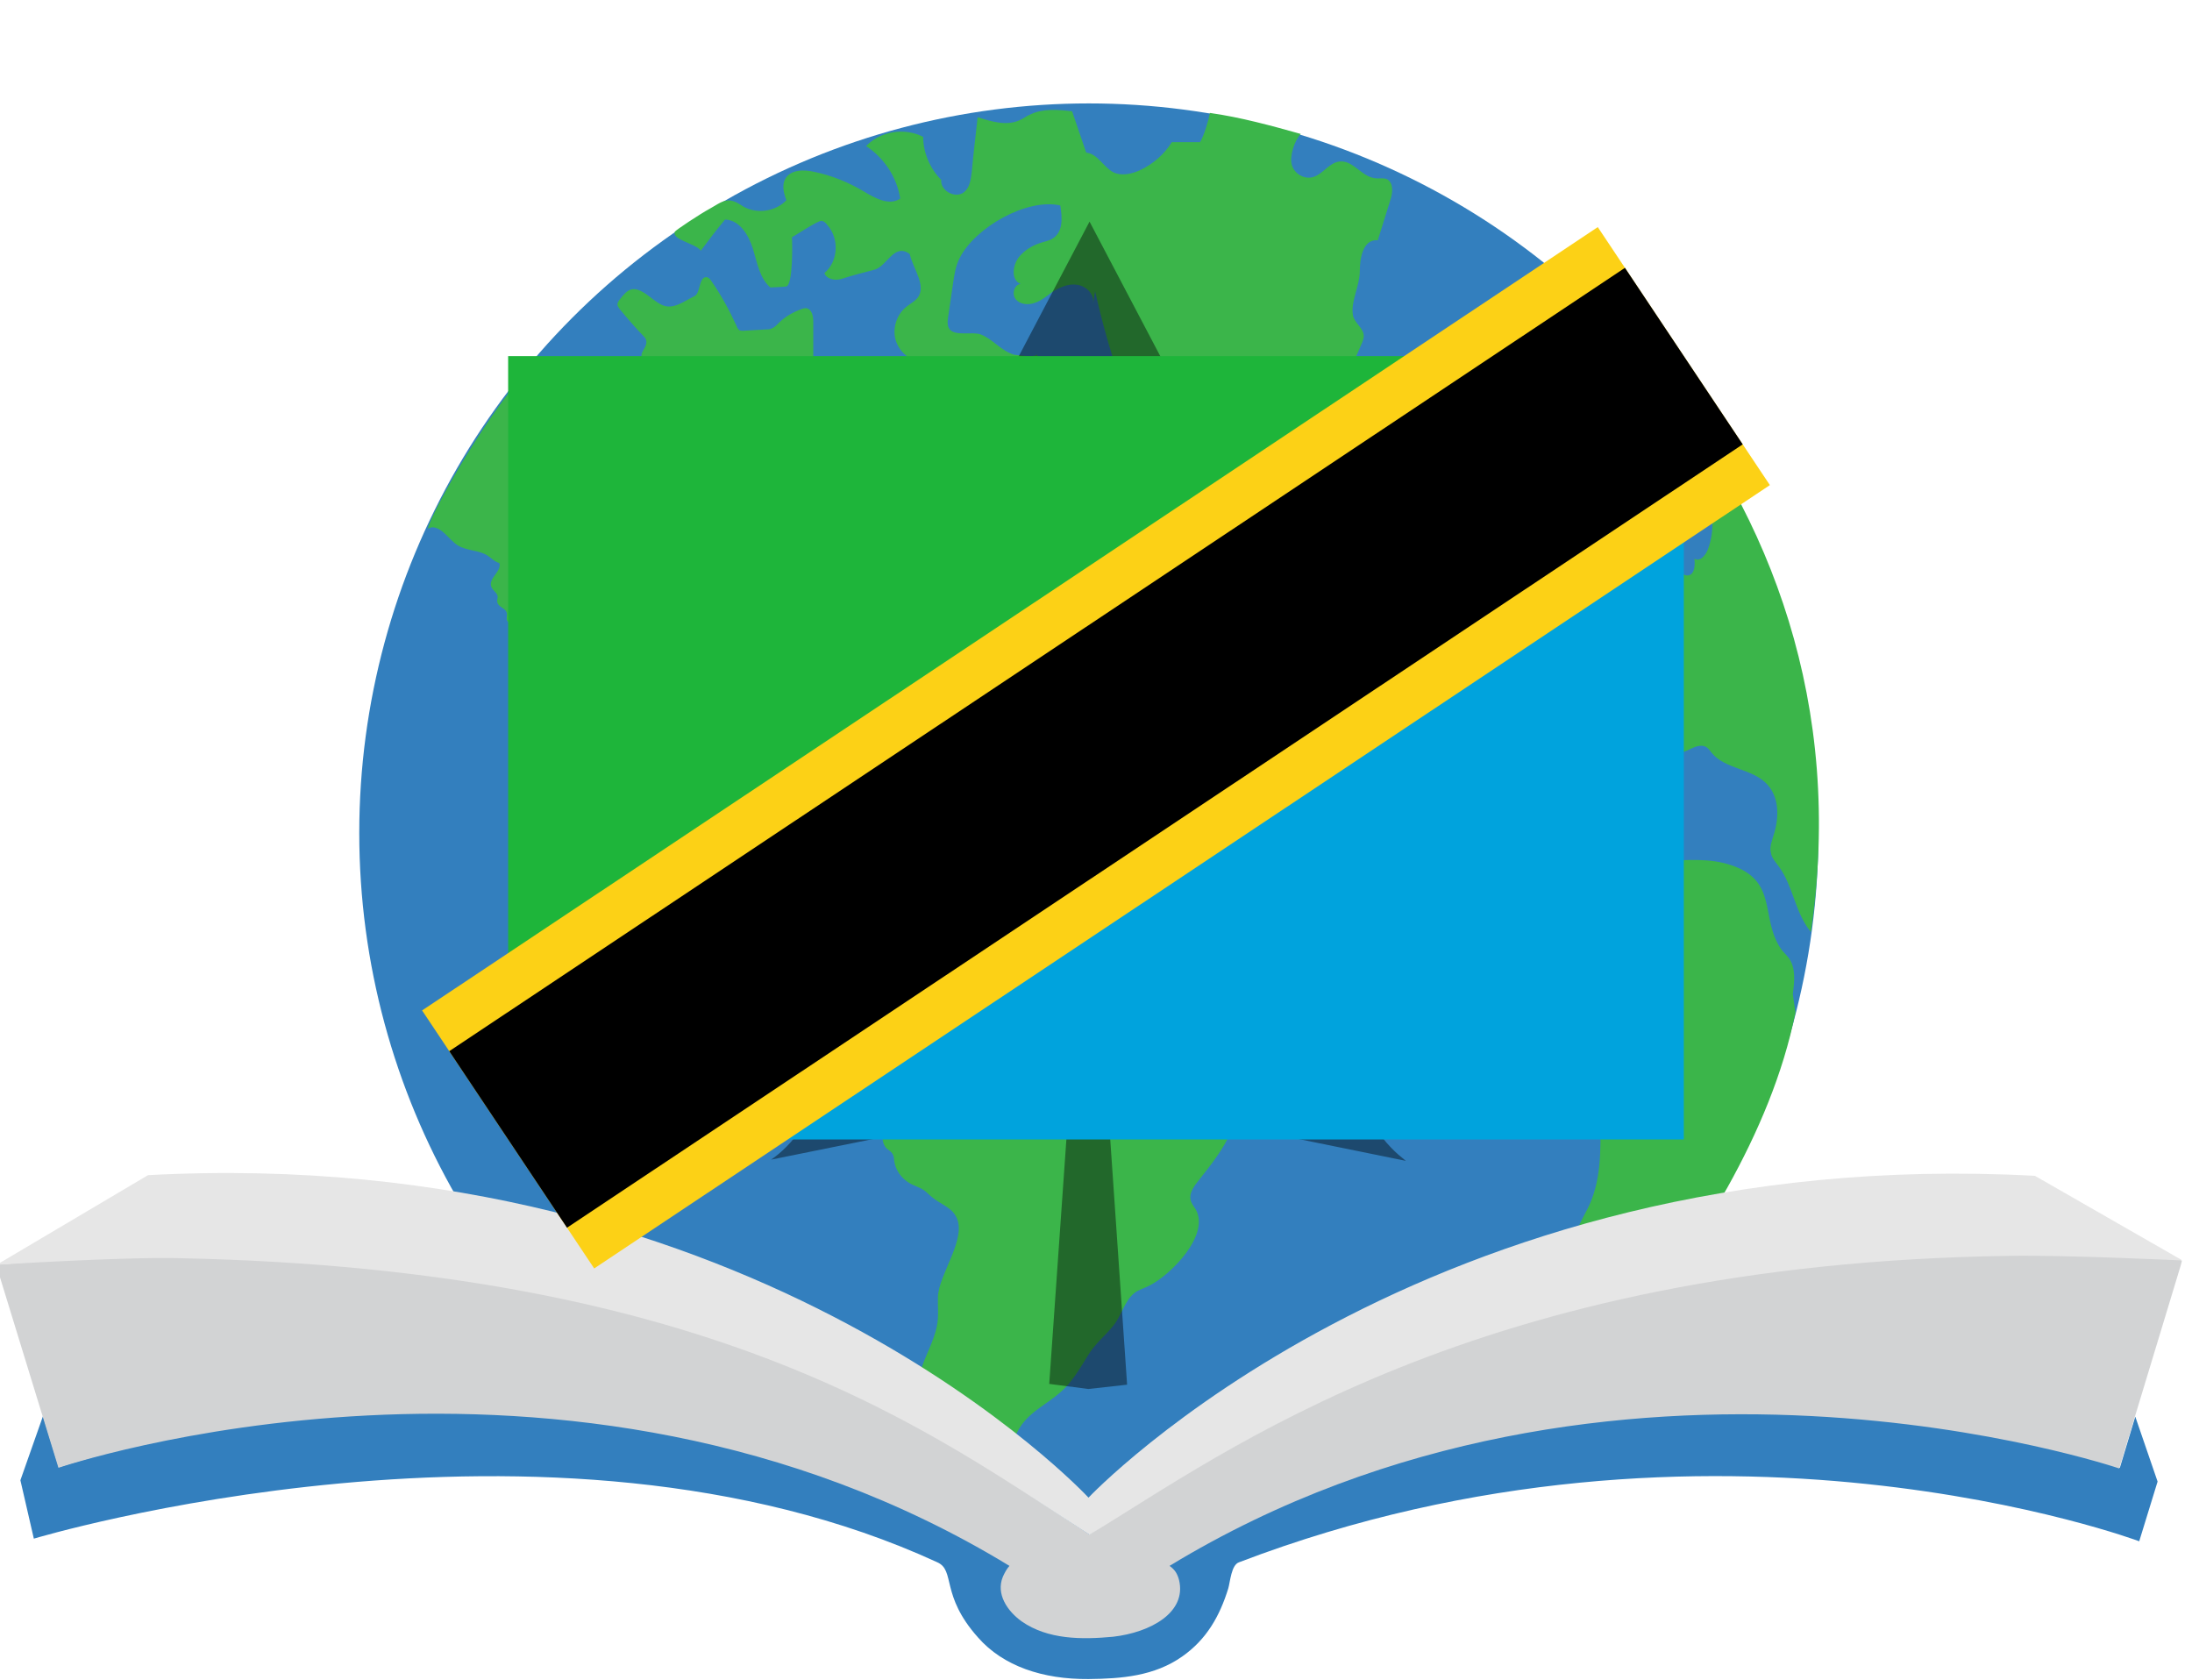 <?xml version="1.0" encoding="UTF-8" standalone="no"?>
<svg
   xmlns:dc="http://purl.org/dc/elements/1.1/"
   xmlns:cc="http://creativecommons.org/ns#"
   xmlns:rdf="http://www.w3.org/1999/02/22-rdf-syntax-ns#"
   xmlns:svg="http://www.w3.org/2000/svg"
   xmlns="http://www.w3.org/2000/svg"
   xmlns:sodipodi="http://sodipodi.sourceforge.net/DTD/sodipodi-0.dtd"
   xmlns:inkscape="http://www.inkscape.org/namespaces/inkscape"
   id="Storybooks_Kenya_Logo"
   viewBox="0 0 666.5 510.719"
   version="1.1"
   inkscape:version="0.48.4 r9939"
   width="100%"
   height="100%"
   sodipodi:docname="sbtz_logo.svg"
   inkscape:export-filename="/home/liam/ref/git_storage/global_storybooks/storybooks-world/site/tanzania/images/favicon_32.png"
   inkscape:export-xdpi="4.3200002"
   inkscape:export-ydpi="4.3200002">
  <sodipodi:namedview
     pagecolor="#ffffff"
     bordercolor="#666666"
     borderopacity="1"
     objecttolerance="10"
     gridtolerance="10"
     guidetolerance="10"
     inkscape:pageopacity="0"
     inkscape:pageshadow="2"
     inkscape:window-width="1920"
     inkscape:window-height="1021"
     id="namedview26"
     showgrid="false"
     inkscape:zoom="0.51921966"
     inkscape:cx="64.849811"
     inkscape:cy="201.01586"
     inkscape:window-x="-2"
     inkscape:window-y="-3"
     inkscape:window-maximized="1"
     inkscape:current-layer="g3036"
     fit-margin-top="0"
     fit-margin-left="0"
     fit-margin-right="0"
     fit-margin-bottom="0" />
  <defs
     id="defs44">
    <filter
       id="filter1795"
       x="-0.231"
       width="1.462"
       y="-0.223"
       height="1.445"
       color-interpolation-filters="sRGB">
      <feGaussianBlur
         stdDeviation="27.684"
         id="feGaussianBlur1797" />
    </filter>
    <path
       transform="rotate(30)"
       stroke-miterlimit="10"
       d="M-1,55.426h2V-38C3,-40 3,-43 3,-46C3,-48 3,-56 0,-64.663C-3,-56 -3,-48 -3,-46C-3,-43 -3,-40 -1,-38z"
       id="spearshape" />
    <filter
       id="filter1795-8"
       x="-0.231"
       width="1.462"
       y="-0.223"
       height="1.445"
       color-interpolation-filters="sRGB">
      <feGaussianBlur
         stdDeviation="27.684"
         id="feGaussianBlur1797-3" />
    </filter>
    <clipPath
       id="band">
      <circle
         sodipodi:ry="735"
         sodipodi:rx="735"
         sodipodi:cy="0"
         sodipodi:cx="0"
         cy="0"
         cx="0"
         r="735"
         id="circle53" />
    </clipPath>
    <clipPath
       id="gcut">
      <path
         inkscape:connector-curvature="0"
         d="m -31.5,0 v -70 h 63 V 0 z M 0,-47 v 12 h 31.5 v -12 z"
         id="path11" />
    </clipPath>
  </defs>
  <style
     id="style3">.st0{fill:#337FBE;} .st1{fill:#3BB54A;} .st2{fill:#FFFFFF;} .st3{fill:#D2D3D4;} .st4{fill:#E6E6E6;}</style>
  <g
     id="g5"
     transform="translate(-43,-52.482)" />
  <g
     id="g3036"
     transform="translate(-43,-52.482)">
    <g
       transform="matrix(0.171,0,0,0.171,-427.648,495.774)"
       id="g3247">
      <g
         transform="matrix(5.833,0,0,5.833,2494.615,-2892.017)"
         id="Globe">
        <circle
           style="fill:#337fbe"
           sodipodi:ry="222.39999"
           sodipodi:rx="222.39999"
           sodipodi:cy="305.29999"
           sodipodi:cx="376.10001"
           d="m 598.5,305.3 c 0,122.828 -99.572,222.4 -222.4,222.4 -122.828,0 -222.4,-99.572 -222.4,-222.4 0,-122.828 99.572,-222.4 222.4,-222.4 122.828,0 222.4,99.572 222.4,222.4 z"
           class="st0"
           cx="376.1"
           cy="305.3"
           r="222.4"
           id="circle8" />
        <g
           id="g10">
          <path
             style="fill:#3bb54a"
             inkscape:connector-curvature="0"
             class="st1"
             d="m 175.8,212.1 c 3.3,0 5.1,3.7 7.9,5.5 2.7,1.7 6.2,1.4 8.9,3 1.3,0.8 2.3,2 3.8,2.4 0.8,2.5 -3.3,4.6 -2.5,7.1 0.4,1.3 1.9,1.9 2,3.2 0,0.5 -0.3,1.1 -0.1,1.7 0.3,1.4 2.3,1.7 2.8,3 0.3,0.8 -0.1,1.7 0.1,2.4 0.3,0.6 0.8,1 1.3,1.4 2.4,1.7 5,3 7.7,4.1 0.8,0.3 1.6,0.6 2.3,1.1 5.8,4.6 0,16.2 -1,21.5 -2.3,11.7 2.7,17.2 9.2,25.2 1.7,2 2.7,4.4 4.2,6.5 5.7,7.7 14.6,14.4 21.1,21.8 0.8,0.9 1.6,1.8 2.2,2.9 0.7,1.4 0.9,3.1 1.6,4.5 1.3,2.5 4,3.9 6.6,5.2 6,2.9 12.1,5.9 18.1,8.8 6.7,3.2 12.7,2 19.3,4.2 10,3.6 20.3,7.2 28.5,14.2 3.4,2.9 2.8,8.3 2.8,12.7 0,0.9 0,1.9 -0.5,2.8 -0.4,0.5 -0.8,0.9 -1.3,1.3 -1.1,0.9 -2.3,1.7 -3.3,2.5 -0.3,0.1 -0.5,0.4 -0.8,0.5 -1.1,1.1 -1.4,3 -0.6,4.4 -1.5,0.3 -2,2 -2.3,3.4 -0.4,2.3 -0.5,4.7 -0.6,7.1 -0.1,1.8 0,3.7 1.3,5 0.6,0.5 1.4,0.9 1.8,1.7 0.4,0.6 0.4,1.4 0.5,2.2 0.4,2.7 2.2,5.2 4.6,6.6 1.5,0.9 3.2,1.3 4.6,2.3 0.8,0.6 1.5,1.4 2.3,2 2.3,2 5.7,3 7.2,5.7 3.9,6.5 -5.2,17.7 -5.4,24.7 -0.1,2.9 0.3,5.9 -0.3,8.8 -1,5.1 -3.9,9.6 -5.2,14.6 -1.2,4.4 -4.4,10.4 -4.8,14.9 3,1.7 5.6,4.2 7.2,7.2 0.5,0.9 0.9,1.9 0.9,3 0,0.8 -0.4,1.5 -0.6,2.3 -1.9,5.1 -2.9,10.5 -3,16 0,0.6 0,1.3 0.3,1.9 0.3,0.5 0.6,1 1.1,1.4 3.7,3.4 8.5,5.7 13.6,6.5 1,-3.7 0.4,-7.5 0.8,-11.3 0.4,-4.8 2.2,-9.4 5.1,-13.3 0.1,-0.3 0.4,-0.5 0.6,-0.6 0.3,-0.1 0.6,-0.1 1,-0.1 1.9,-0.1 3.4,-1.4 4.4,-3 1,-1.5 1.5,-3.4 2.2,-5.1 3.3,-9 11.3,-10.1 17,-17.2 2,-2.5 3.7,-5.3 5.4,-8.1 2.2,-3.7 5.4,-6.1 7.9,-9.3 2.3,-2.9 3.3,-7.3 6.2,-9.7 1.3,-1.1 3.1,-1.5 4.6,-2.3 6.5,-3.2 18.8,-15.6 14.1,-23.4 -0.6,-0.9 -1.3,-1.8 -1.5,-2.9 -0.3,-1.5 0.5,-3.1 1.4,-4.4 2.6,-3.7 18.5,-21 8.9,-25.6 -1.7,-0.8 -3.6,-0.7 -5.4,-1.2 -5.1,-1.4 -7.8,-6.7 -12.5,-8.7 -5.4,-2.4 -12.1,-0.4 -16.2,-5.8 -1,-1.4 -1.7,-3 -2.6,-4.4 -1,-1.7 -2.4,-3.2 -3.8,-4.7 -2,-2.1 -3.9,-4.2 -5.9,-6.3 -0.5,-0.5 -1,-1 -1.6,-1.3 -3.1,-1.1 -9.7,1.3 -14.1,0.2 -0.3,1.4 -1.9,1.9 -3.3,2 -2.5,0.4 -5.7,0.5 -7.4,-1.4 -1,-1.1 -1.3,-2.7 -2,-3.9 -2,-3.7 -7.2,-5 -9,-8.9 -1,-0.8 -2.5,0 -3.3,1 -0.8,1 -0.9,2.4 -1.4,3.6 -1.3,3 -4.6,4.7 -6.2,7.5 -2.2,-1 -5.1,-2.7 -5.7,-5.1 -0.3,-0.8 -0.3,-1.7 -0.6,-2.3 -0.5,-1 -1.7,-1.4 -2.8,-1.8 -1.5,-0.6 -3,-1.4 -4.4,-2.2 -2.4,-1.4 -4.8,-3.4 -5.3,-6.2 -0.3,-1.7 0.1,-3.3 0.5,-5 0.3,-1 0.5,-1.9 0.8,-2.9 0.1,-0.5 0.3,-1.1 0.1,-1.7 -0.4,-1.3 -2.3,-1.3 -3.4,-0.5 -1.1,0.8 -1.9,1.9 -3.2,2.5 -1.1,0.5 -2.4,0.4 -3.6,1 -1.3,0.6 -1.9,2 -3.2,2.7 -2.7,1.2 -8.4,-1.3 -11,-2 -2.1,-0.5 -4.2,-1.5 -5.2,-3.3 -2.1,-3.6 -2,-13.2 1.3,-16 4.4,-3.8 3.1,-8.2 10.7,-7.6 3.6,0.3 7.1,0.8 10.7,1.5 2.7,0.5 6.8,-0.1 9.1,0.7 1.4,0.4 2.3,1.9 2.7,3.3 0.4,1.4 0.6,2.9 1.4,4.2 0.4,0.6 0.9,1.1 1.1,1.8 0.5,1.1 0.5,2.4 0.5,3.6 -0.1,3.2 -0.1,6.6 2,8.9 -0.1,-0.8 0.6,-1.4 1.4,-1.8 0.8,-0.3 1.7,-0.5 2,-1.1 0.4,-0.6 0.3,-1.4 0.1,-2 -0.8,-4.4 -1.4,-9 -1.8,-13.5 -0.1,-1.1 -0.3,-2.3 0,-3.3 0.1,-0.8 0.4,-1.4 0.8,-2 1.7,-3.6 4.4,-6.5 5.7,-10.3 1,-3 1.1,-6.9 3.9,-8.6 -0.4,-1.3 1.1,-2.8 2.4,-3 1.3,-0.3 2.7,0 3.9,-0.4 1.2,-0.4 2.3,-1.3 3.3,-2.2 3.3,-2.8 7,-5 10.7,-7.1 1.3,-0.8 2.5,-1.5 3.9,-1.9 1.8,-0.5 3.9,-0.9 4.7,-2.5 0.8,-1.5 0,-3.7 1.4,-4.7 0.8,-0.6 2.4,-0.9 2.2,-1.9 -0.1,-0.4 -0.4,-0.5 -0.6,-0.8 -1.7,-1.3 -3.4,-2.5 -5.5,-2.5 -0.9,0 -1.7,0.3 -2.5,0.3 -2.3,0 -4.1,-2.2 -5.3,-4.1 -0.1,-0.3 -0.4,-0.5 -0.4,-0.8 0,-0.4 0.1,-0.6 0.4,-1 1.4,-2.3 2.9,-4.7 4.3,-7 0.3,-0.5 0.6,-1 1,-1.3 1,-0.9 2.4,-0.8 3.7,-0.5 1.3,0.4 2.4,1 3.7,1.4 1.8,0.5 3.7,0.3 5.6,0.3 0.6,0 1.3,0 1.9,0.3 1.1,0.4 2,1.3 3,1.8 1,0.5 2.5,0.8 3.3,-0.3 0.8,-1 0.3,-2.8 1.4,-3.4 -1,-3.7 0.3,-8.3 2.8,-11.1 0.4,-0.5 0.9,-0.9 1.1,-1.5 0.1,-0.4 0.1,-0.9 0.1,-1.4 0,-2.2 -0.5,-4.8 -2.5,-5.5 -2.3,-0.8 -5.6,1.3 -8.1,1.3 -3.1,0 -7,-1.6 -10.1,-2.2 -0.4,-0.1 -0.9,-0.2 -1.2,-0.5 -0.3,-0.3 -0.5,-0.7 -0.6,-1.1 -0.9,-2.7 -3.2,-13.4 -5.9,-14.8 -1.3,-0.6 -6.6,-0.8 -8.3,-1 -1.1,-0.1 -2.4,0.5 -2.5,1.6 -0.1,0.4 0,0.8 0,1.3 -0.1,0.9 -1,1.7 -1.9,1.6 -1.1,-0.1 -1.8,-1.1 -2.4,-1.9 -3.2,-4.8 -6.3,-9.7 -9.6,-14.4 -0.3,-0.4 -0.6,-0.8 -1,-1 -0.4,-0.1 -0.9,-0.1 -1.3,-0.1 -2.3,0 -5.1,0.4 -5.8,2.5 -0.3,0.9 -0.6,2.2 -1.5,1.9 -0.4,6.4 3.7,13.6 4.4,20.1 0.1,0.8 0.1,1.7 -0.2,2.4 -0.3,0.6 -1,1.1 -1.5,1.6 -2.4,2.3 -4.5,12 -7.3,12.9 -0.7,0.2 -1.4,0 -2.1,-0.2 -1.8,-0.6 -3.6,-1.2 -4.8,-2.7 -0.9,-1.1 -1.4,-2.6 -2.2,-3.8 -1.4,-2.2 -3.9,-3.4 -6.2,-4.7 -3.6,-2 -12.1,-7 -13.5,-11.1 -1.2,-3.6 2.2,-6 3.3,-9.6 1.2,-4.4 1.5,-6.7 6.4,-8.4 7,-2.3 14.7,-6.2 22.1,-7.1 2.2,-0.3 4.7,-1 5.7,-3 1.1,-2.3 -0.3,-5 -2,-6.7 -2.9,-2.9 -6,-5.9 -8,-9.6 -0.9,-1.6 -2.9,-10.2 -6.5,-7.1 -0.4,0.3 -0.5,0.6 -0.8,0.9 -1.9,2.5 -5.2,3.8 -8.3,3 -1.3,-0.3 -1.5,-2.2 -1.5,-3.3 v -12.2 c 0,-1.8 -0.4,-3.9 -2.2,-4.2 -0.5,0 -0.9,0.1 -1.4,0.3 -2.5,0.9 -5,2.3 -6.9,4.2 -0.6,0.6 -1.3,1.4 -2.2,1.7 -0.5,0.3 -1.1,0.3 -1.7,0.3 -2.3,0.1 -4.6,0.3 -6.9,0.4 -0.4,0 -0.8,0 -1.1,-0.1 -0.5,-0.3 -0.8,-0.8 -1,-1.4 -2.2,-4.8 -4.7,-9.4 -7.7,-13.7 -0.4,-0.6 -1,-1.3 -1.8,-1.1 -2,0.3 -1.5,5 -3.4,5.8 -3,1.4 -6.4,4.3 -9.9,2.6 -1.9,-0.9 -3.4,-2.4 -5.1,-3.5 -3.9,-2.5 -5.4,-1.1 -7.8,2 -0.3,0.4 -0.6,0.9 -0.6,1.4 0,0.5 0.4,0.9 0.6,1.3 2.4,2.9 4.8,5.7 7.5,8.5 3,3.2 -4.7,6.1 2.2,7.4 1.6,0.3 2.6,2 3.2,3.5 0.6,1.6 1.1,3.3 2.4,4.3 0.3,0.3 0.7,0.5 1,0.9 2.7,4.5 -12.8,2.9 -14.6,1.8 -7.3,-4.2 -18.3,-11.1 -27.1,-10.6 -14.6,15 -32,46.6 -33,51.2"
             id="path12" />
          <path
             style="fill:#3bb54a"
             inkscape:connector-curvature="0"
             class="st1"
             d="m 331.5,322.9 h -5 c 0.5,1.9 2.7,2.8 3.8,4.3 0.8,0.9 1,2.2 1.9,2.9 1.3,1.3 3.3,1.4 5.1,1.1 1.8,-0.4 3.6,-1.1 5.3,-1.3 1.1,-0.1 2.3,0.1 3.4,0 1,-0.1 2,-0.4 3,-0.6 0.9,-0.3 2,-1 1.8,-1.9 -0.1,-0.5 -0.6,-0.6 -1,-0.9 -1.4,-0.6 -2.9,-1.3 -4.6,-1.5 -0.8,-0.1 -1.5,0 -2.2,-0.3 -1.7,-0.6 -2.4,-2.5 -3.9,-3.4 -1.4,-0.8 -3.2,-0.4 -4.8,0.1 -1.1,0.3 -2.3,0.6 -3,1.4"
             id="path14" />
          <path
             style="fill:#3bb54a"
             inkscape:connector-curvature="0"
             class="st1"
             d="m 590.7,354.4 c 0.5,-3.8 1,-8 -1.3,-11.1 -0.8,-1 -1.7,-1.8 -2.4,-2.8 -6.3,-9.5 -0.7,-20.6 -15.1,-25.4 -6.5,-2.2 -13.6,-1.6 -20.5,-1.2 -2.1,0.1 -4.3,0.2 -6.2,-0.7 -6.1,-2.9 -4.2,-12.3 -7.9,-17.9 -4,-6 -12.8,-5.8 -20,-4.8 -8.7,1.2 -17.4,2.3 -26.2,3.5 -2.5,0.3 -5,0.7 -7.2,1.7 -5,2.4 -7.6,7.7 -9.9,12.7 -8.5,18.5 -17,40.2 -8,58.4 2.5,5 7.9,9.9 13.1,7.8 3.2,-1.3 4.9,-4.8 7.7,-6.8 4.9,-3.7 12.2,-2.3 17.5,0.9 5.3,3.1 9.8,7.7 15.4,10.4 4.1,1.9 9,3.1 11.1,7.1 1.1,2 1.1,4.4 1.2,6.7 0.2,9.2 0.3,18.8 -3.9,27 -2.2,4.3 -5.5,9.4 -2.9,13.4 1,1.5 2.7,2.5 4.1,3.6 6.5,5.4 6.3,15.3 5.5,23.8 0.4,-4.6 15.3,-16.7 18.5,-21 6.5,-8.4 12.3,-17.2 17.5,-26.4 9.2,-16.5 17,-34.7 20.7,-53.3"
             id="path16" />
          <path
             style="fill:#3bb54a"
             inkscape:connector-curvature="0"
             class="st1"
             d="m 596,335.2 c -4.6,-5.7 -5.2,-13.7 -9.5,-19.6 -1,-1.4 -2.3,-2.7 -2.5,-4.4 -0.4,-1.7 0.3,-3.4 0.8,-5.1 1.7,-5.2 1.9,-11.4 -1.8,-15.5 -4.4,-5 -12.8,-4.6 -17,-9.7 -0.5,-0.6 -1,-1.4 -1.7,-1.8 -1.8,-1 -3.8,0.1 -5.7,1 -3.8,1.8 -8.3,2.3 -12.3,1.3 1.1,-2.2 0.9,-5 -0.5,-6.9 -1.5,-1.9 -4.1,-2.9 -6.5,-2.4 -2.8,0.6 -5.2,3.2 -8.1,3.2 -1.5,0 -2.8,-0.8 -4.3,-1 -2.9,-0.6 -6,0.1 -8.8,0.9 -2.3,0.6 -4.6,1.3 -6.5,2.5 -1.9,1.4 -3.4,3.6 -3.2,5.8 -2.4,-0.8 -5.3,0.1 -6.9,2.2 -1.8,0.5 -3.6,1 -5.3,1.4 -4.3,1.1 -9.8,2 -12.7,-1.3 -1.1,-1.3 -1.7,-3 -2.2,-4.8 -0.9,-3 -1.8,-6.1 -2.7,-9.3 -0.9,-2.9 -1.3,-6.9 1.4,-8.1 1,-0.5 2.3,-0.4 3.6,-0.5 2.9,-0.4 5.5,-2.3 6.6,-5 0.6,0 1.3,-0.1 1.9,-0.1 1.1,-5.1 -3.8,-10.5 -1.4,-15.1 2.2,0.6 4.3,-0.8 5.8,-2.4 1.5,-1.7 3,-3.4 5.3,-3.8 1.9,-0.3 3.8,0.5 5.6,-0.1 1.5,-0.5 2.4,-2 3.8,-2.7 2.3,-1.1 5.1,0.1 7,1.9 1.9,1.8 3.4,3.9 5.7,5.2 2.2,1.1 5,1.4 7.2,0.4 0.8,-0.3 1.4,-0.8 1.9,-1.4 0.4,-0.6 0.5,-1.5 0.5,-2.3 0.3,-3.6 0.4,-7.6 -2.3,-10 -0.9,-0.9 -2.2,-1.4 -3.2,-2.3 -1.3,-1 -2.3,-2.3 -3.3,-3.6 -0.9,-1.1 -1.8,-2.5 -1.5,-3.9 0.4,-1.5 2.3,-2.3 3.8,-2.3 1.5,0 3.3,0.4 4.8,0 0.3,-0.8 0.6,-1.4 0.9,-2.2 2.9,0.3 6.4,0.1 9.1,-0.6 2.5,-0.6 5.1,-2 7.6,-1.3 2.5,0.9 3.8,3.7 4.4,6.4 0.5,2.7 0.8,5.6 2.5,7.6 0.5,0.6 1.3,1.3 2.2,1.3 2.2,0 2.5,-3 2.2,-5.1 1.7,1 3.4,-1 4.1,-2.8 2.2,-5.8 1.8,-12.7 -1,-18.4 -2.7,-5.2 -7.4,-9.7 -7.9,-15.5 -3.6,3.6 -6.2,8 -7.6,12.8 -0.8,2.8 -1.4,6 -3.7,7.7 -1,0.8 -2.2,1.1 -3.3,1.5 -6.1,1.9 -12.4,3.2 -18.9,3.7 -2.5,0.3 -5.5,0.1 -7.2,-1.7 -2.4,-2.4 -1.5,-6.7 0.5,-9.4 2,-2.7 5,-5 6.6,-7.9 0.6,-1.1 1.1,-2.4 2,-3.4 1.9,-2 5,-2.2 7.4,-3.6 2.9,-1.8 4.2,-5.3 4.7,-8.6 0.6,-3.3 0.8,-6.9 2.4,-9.9 1,-1.9 2.9,-3.7 5.1,-3.4 1.9,0.3 3.7,1.1 5,2.5 34.9,43.2 57.5,101.1 47.3,170.2"
             id="path18" />
          <path
             style="fill:#3bb54a"
             inkscape:connector-curvature="0"
             class="st1"
             d="m 492.5,212.3 c -1.7,0.3 -2.4,2.2 -2.3,3.8 0.1,1.7 0.9,3.2 0.9,4.8 0,1.3 -0.4,2.5 -0.9,3.8 -1.4,3.6 -3.7,6.7 -6.5,9.3 -1.5,1.4 -3.4,2.8 -3.8,4.8 v 0.8 c 0.3,0.8 1.3,1 2.2,1 1.8,0.1 3.6,0.3 5.1,-0.4 2.4,-1 3.9,-3.6 6.5,-4.4 1.1,-0.4 2.3,-0.5 3.4,-0.8 4.6,-1.1 7.6,-6.6 6.1,-11.1 -0.9,-2.8 -3.3,-5 -4.1,-7.9 -0.5,-1.8 -0.5,-3.8 -2,-5 -0.8,-0.5 -2.2,-1 -2,-1.9 -0.9,-0.3 -1.9,0.4 -2,1.3"
             id="path20" />
          <path
             style="fill:#3bb54a"
             inkscape:connector-curvature="0"
             class="st1"
             d="m 458.3,177.2 c -2.8,0 -4.7,2.5 -6.5,4.6 -1.8,2 -4.2,4.3 -6.9,3.7 3.7,4.7 7.4,9.3 11.2,14 0.5,0.5 0.9,1.1 1.7,1.4 0.5,0.3 1.1,0.3 1.8,0.3 h 3.9 c 1.5,0 3.2,0 4.6,-0.6 3.4,-1.5 4.4,-6 7.2,-8.4 1.4,-1.3 3.3,-1.9 4.6,-3.4 1.1,-1.4 1.5,-3.3 1.8,-5.1 0.4,-2.4 0.6,-5.2 -0.8,-7.2 -2,-3 -6.5,-2.8 -10.2,-2.4 -2,0.3 -4.1,0.5 -6.1,0.9 -2.9,0.4 -6,0.9 -8.1,2.7"
             id="path22" />
          <path
             style="fill:#3bb54a"
             inkscape:connector-curvature="0"
             class="st1"
             d="m 378,140.1 c 3.3,14.6 7.3,27.5 13.2,41.3 0.9,2.3 1.4,4.7 2.2,7.1 3.4,10.7 14.5,18.5 25.7,18.2 -0.1,-6 0.5,-11.9 1.8,-17.8 0.3,-1 0.5,-2.2 1.4,-2.8 1.3,-0.9 3.2,-0.4 4.7,-0.9 3.2,-1.3 2.7,-6.7 5.8,-8.1 1.3,-0.6 2.8,-0.3 4.3,-0.3 4.4,0 10,-4.2 14.1,-5.8 0.6,-0.2 1.1,-0.5 1.6,-0.8 0.6,-0.6 1,-1.4 1.3,-2.1 1.7,-3.9 3.4,-7.8 5.1,-11.8 0.4,-0.9 0.8,-1.9 0.7,-2.8 -0.3,-2.4 -2.9,-3.7 -3.3,-6.1 -0.7,-4.2 2.1,-8.9 2.1,-13.3 0,-3.4 0.7,-9.9 5.5,-9.5 1.3,-4.1 2.5,-8.1 3.8,-12.2 0.8,-2.3 1,-5.3 -1,-6.4 -1.1,-0.5 -2.4,-0.1 -3.6,-0.3 -4.1,-0.4 -6.7,-5.5 -10.8,-5.1 -3.2,0.3 -5.1,3.8 -8,4.7 -2.7,0.9 -5.8,-0.9 -6.6,-3.6 -0.8,-2.7 0.8,-7.5 2.7,-9.5 -8.9,-2.5 -18.4,-5.1 -27.7,-6.4 -0.4,2.3 -1.8,7 -3,8.9 h -8.6 c -2.3,3.7 -5.7,6.7 -9.8,8.6 -2.5,1.1 -5.5,1.8 -8,0.6 -3,-1.5 -4.8,-5.7 -8.3,-6 -1.4,-4.2 -2.9,-8.4 -4.3,-12.6 -4.2,-0.5 -8.8,-0.9 -12.6,0.9 -1.3,0.5 -2.3,1.4 -3.6,1.9 -3.9,1.7 -8.5,0.3 -12.6,-1 -0.6,5.6 -1.3,11.2 -1.8,16.8 -0.3,2.3 -0.6,4.7 -2.4,6.1 -2.7,2 -7.2,-0.5 -6.9,-3.8 -3.4,-3.4 -5.5,-8.3 -5.5,-13.1 -5.6,-2.9 -13,-1.8 -17.4,2.8 5.5,3.6 9.4,9.5 10.4,16 -3.3,2.3 -7.7,-0.1 -11.3,-2.3 -4.6,-2.7 -9.5,-4.7 -14.7,-5.8 -3.3,-0.8 -7.5,-0.8 -9.1,2.2 -1,1.9 -0.4,4.3 0.4,6.4 -3.2,3.4 -8.8,4.3 -13,2 -1.3,-0.8 -2.5,-1.7 -4.1,-1.9 -2.2,-0.3 -4.2,1.4 -6.1,2.4 -3.3,1.8 -10.5,6.6 -10.8,7.1 -1,2.5 6.5,3.6 7.9,5.8 2.4,-3.2 4.8,-6.4 7.4,-9.5 4.4,0.1 7.2,4.7 8.5,8.9 1.3,4.2 2,8.9 5.3,11.8 1.7,-0.1 3.2,-0.1 4.8,-0.3 2.2,-0.2 1.9,-13.7 1.8,-15 0,0.1 8.2,-5.3 9,-5 0.8,0.1 1.3,0.6 1.8,1.3 3.7,4.1 3.3,11.1 -0.9,14.6 0.6,1.9 3.3,2.4 5.2,1.8 3.4,-1.1 6.5,-1.9 10,-2.8 3.9,-1 6,-8.3 10.8,-4.8 1.1,4.7 5.3,9.8 2.3,13.5 -0.9,1 -2.2,1.7 -3.2,2.5 -3.2,2.4 -4.6,7.1 -3.2,10.8 1.4,3.8 5.3,6.5 9.4,6.4 1.5,0 3,-0.4 4.4,0 1.1,0.4 2.2,1.3 3,2.2 4.4,4.3 9.3,10.5 6.5,16.1 3.3,2.7 5.5,6.6 9,9 3.6,2.4 9.5,2.3 10.9,-1.8 -3.6,-2.8 -6.4,-6.6 -8,-10.8 3.8,-0.6 7.7,-1.4 11.6,-2 1,-2.9 2,-5.8 2.9,-8.8 -2.9,-1.4 -5.5,-3.7 -7,-6.6 0.6,1.2 -6.1,0.3 -6.8,0.2 -4,-1.2 -6.5,-4.8 -10.2,-6.2 -2.6,-0.9 -7.6,0.6 -9.4,-1.5 -0.8,-1 -0.7,-2.4 -0.5,-3.7 0.5,-3.4 1,-6.8 1.5,-10.3 0.4,-2.7 0.8,-5.5 2.1,-7.9 4.7,-9.2 20.4,-18.2 30.6,-15.9 0.6,3.6 0.9,8 -2.2,10 -1.1,0.8 -2.7,1 -4.1,1.5 -2.4,0.8 -4.6,2.2 -6.2,4.1 -2,2.4 -2.7,7.1 0.4,8.3 -2,0.3 -2.8,3.2 -1.4,4.8 1.3,1.5 3.8,1.7 5.7,1 1.9,-0.6 3.6,-2 5.2,-3.2 2.3,-1.5 5.1,-2.8 7.9,-2.3 2.8,0.5 5.2,3 4.7,5.8"
             id="path24" />
        </g>
      </g>
      <g
         transform="matrix(5.833,0,0,5.833,2494.615,-2892.017)"
         id="g33-3"
         style="fill:#000000;fill-opacity:0.422;filter:url(#filter1795-8)">
        <path
           inkscape:connector-curvature="0"
           class="st2"
           d="m 547.744,301.324 c 0,0 -46.166,4.294 -7.396,-65.493 0,0 -64.06,22.786 -64.06,-20.04 0,0 -89.59,133.61 -31.256,-52.61 l -35.788,18.373 -32.925,-62.63 -32.926,62.63 -35.788,-18.49 c 58.096,186.336 -31.493,52.608 -31.493,52.608 0,42.708 -64.06,19.803 -64.06,19.803 38.77,69.906 -7.397,65.493 -7.397,65.493 135.637,65.61 74.558,103.904 74.558,103.904 l 90.902,-18.37 -6.084,86.726 11.93,1.55 11.81,-1.312 -5.965,-86.726 90.902,18.49 c 0.476,-0.238 -60.722,-38.532 75.034,-103.904 z"
           id="path35-6"
           style="fill:#000000;fill-opacity:0.422" />
      </g>
      <g
         transform="matrix(5.833,0,0,5.833,2494.615,-2892.017)"
         id="Book">
        <path
           style="fill:#337fbe"
           inkscape:connector-curvature="0"
           class="st0"
           d="m 695.1,483.2 -4.7,15.6 c -42.4,-14 -172,-42.9 -298.3,28.8 -5.6,3.2 -10.8,7 -16.1,11.1 -5.2,-3.9 -10.5,-7.9 -16,-11.1 -126.9,-71.9 -255.8,-42.2 -297.9,-29 l -4.8,-15.6 -6.9,19.6 4.1,17.8 c 0,0 157,-47.3 275.4,7.2 5.6,2.5 0.9,10 12.4,22.9 7.7,8.8 19.8,12.8 33.7,12.7 10.1,-0.1 20.1,-0.9 28.6,-6.9 7.4,-5.2 11.4,-12.3 14,-20.7 0.6,-2 0.9,-7.2 3.3,-8 144.2,-55.1 274.4,-6.4 274.4,-6.4 l 5.6,-18.2 -6.8,-19.8 z"
           id="path38" />
        <path
           style="fill:#d2d3d4"
           inkscape:connector-curvature="0"
           id="Middle_Book"
           class="st3"
           d="M 708.9,435.4 C 522.6,424.1 435.5,481.6 376.2,519.1 327.3,487.2 263.8,437 96.4,434.6 c -17,-0.3 -34.7,0.8 -53.4,2.3 l 19,61.9 c 0,0 154.6,-52.5 289.9,29.9 -0.9,1 -1.5,2.2 -2,3.3 -2.2,5.3 1.4,10.5 5.7,13.6 8,5.6 18.4,5.6 27.9,4.7 11.4,-1.3 22.5,-7.4 20.1,-17.3 -0.5,-1.9 -1.3,-3.2 -2.9,-4.3 C 536,446.5 690.2,499 690.2,499 l 18.7,-61.7 0.4,-1.5 -0.4,-0.4 z" />
        <path
           style="fill:#e6e6e6"
           inkscape:connector-curvature="0"
           id="Top_Book"
           class="st4"
           d="M 664.5,409.8 C 478,399.7 376,507.9 376,507.9 c 0,0 -100.2,-108.3 -286.7,-98.3 l -46.1,27.3 c 0,0 38.2,-2.4 55.3,-2 165.1,3.3 230.7,54 277.8,84.3 41.3,-24.9 117.6,-82.7 280.5,-85 17,-0.3 52.7,1.4 52.7,1.4 l -45,-25.8 z" />
      </g>
    </g>
    <g
       id="g3234"
       transform="matrix(4.965,0,0,4.962,197.505,160.755)">
      <path
         id="path3220"
         d="M 0,48 V 0 h 72 z"
         inkscape:connector-curvature="0"
         style="fill:#1eb53a" />
      <path
         id="path3222"
         d="M 0,48 H 72 V 0 z"
         inkscape:connector-curvature="0"
         style="fill:#00a3dd" />
      <path
         id="path3224"
         d="M 0,48 72,0"
         inkscape:connector-curvature="0"
         style="stroke:#fcd116;stroke-width:19" />
      <path
         id="path3226"
         d="M 0,48 72,0"
         inkscape:connector-curvature="0"
         style="stroke:#000000;stroke-width:13" />
    </g>
  </g>
</svg>
